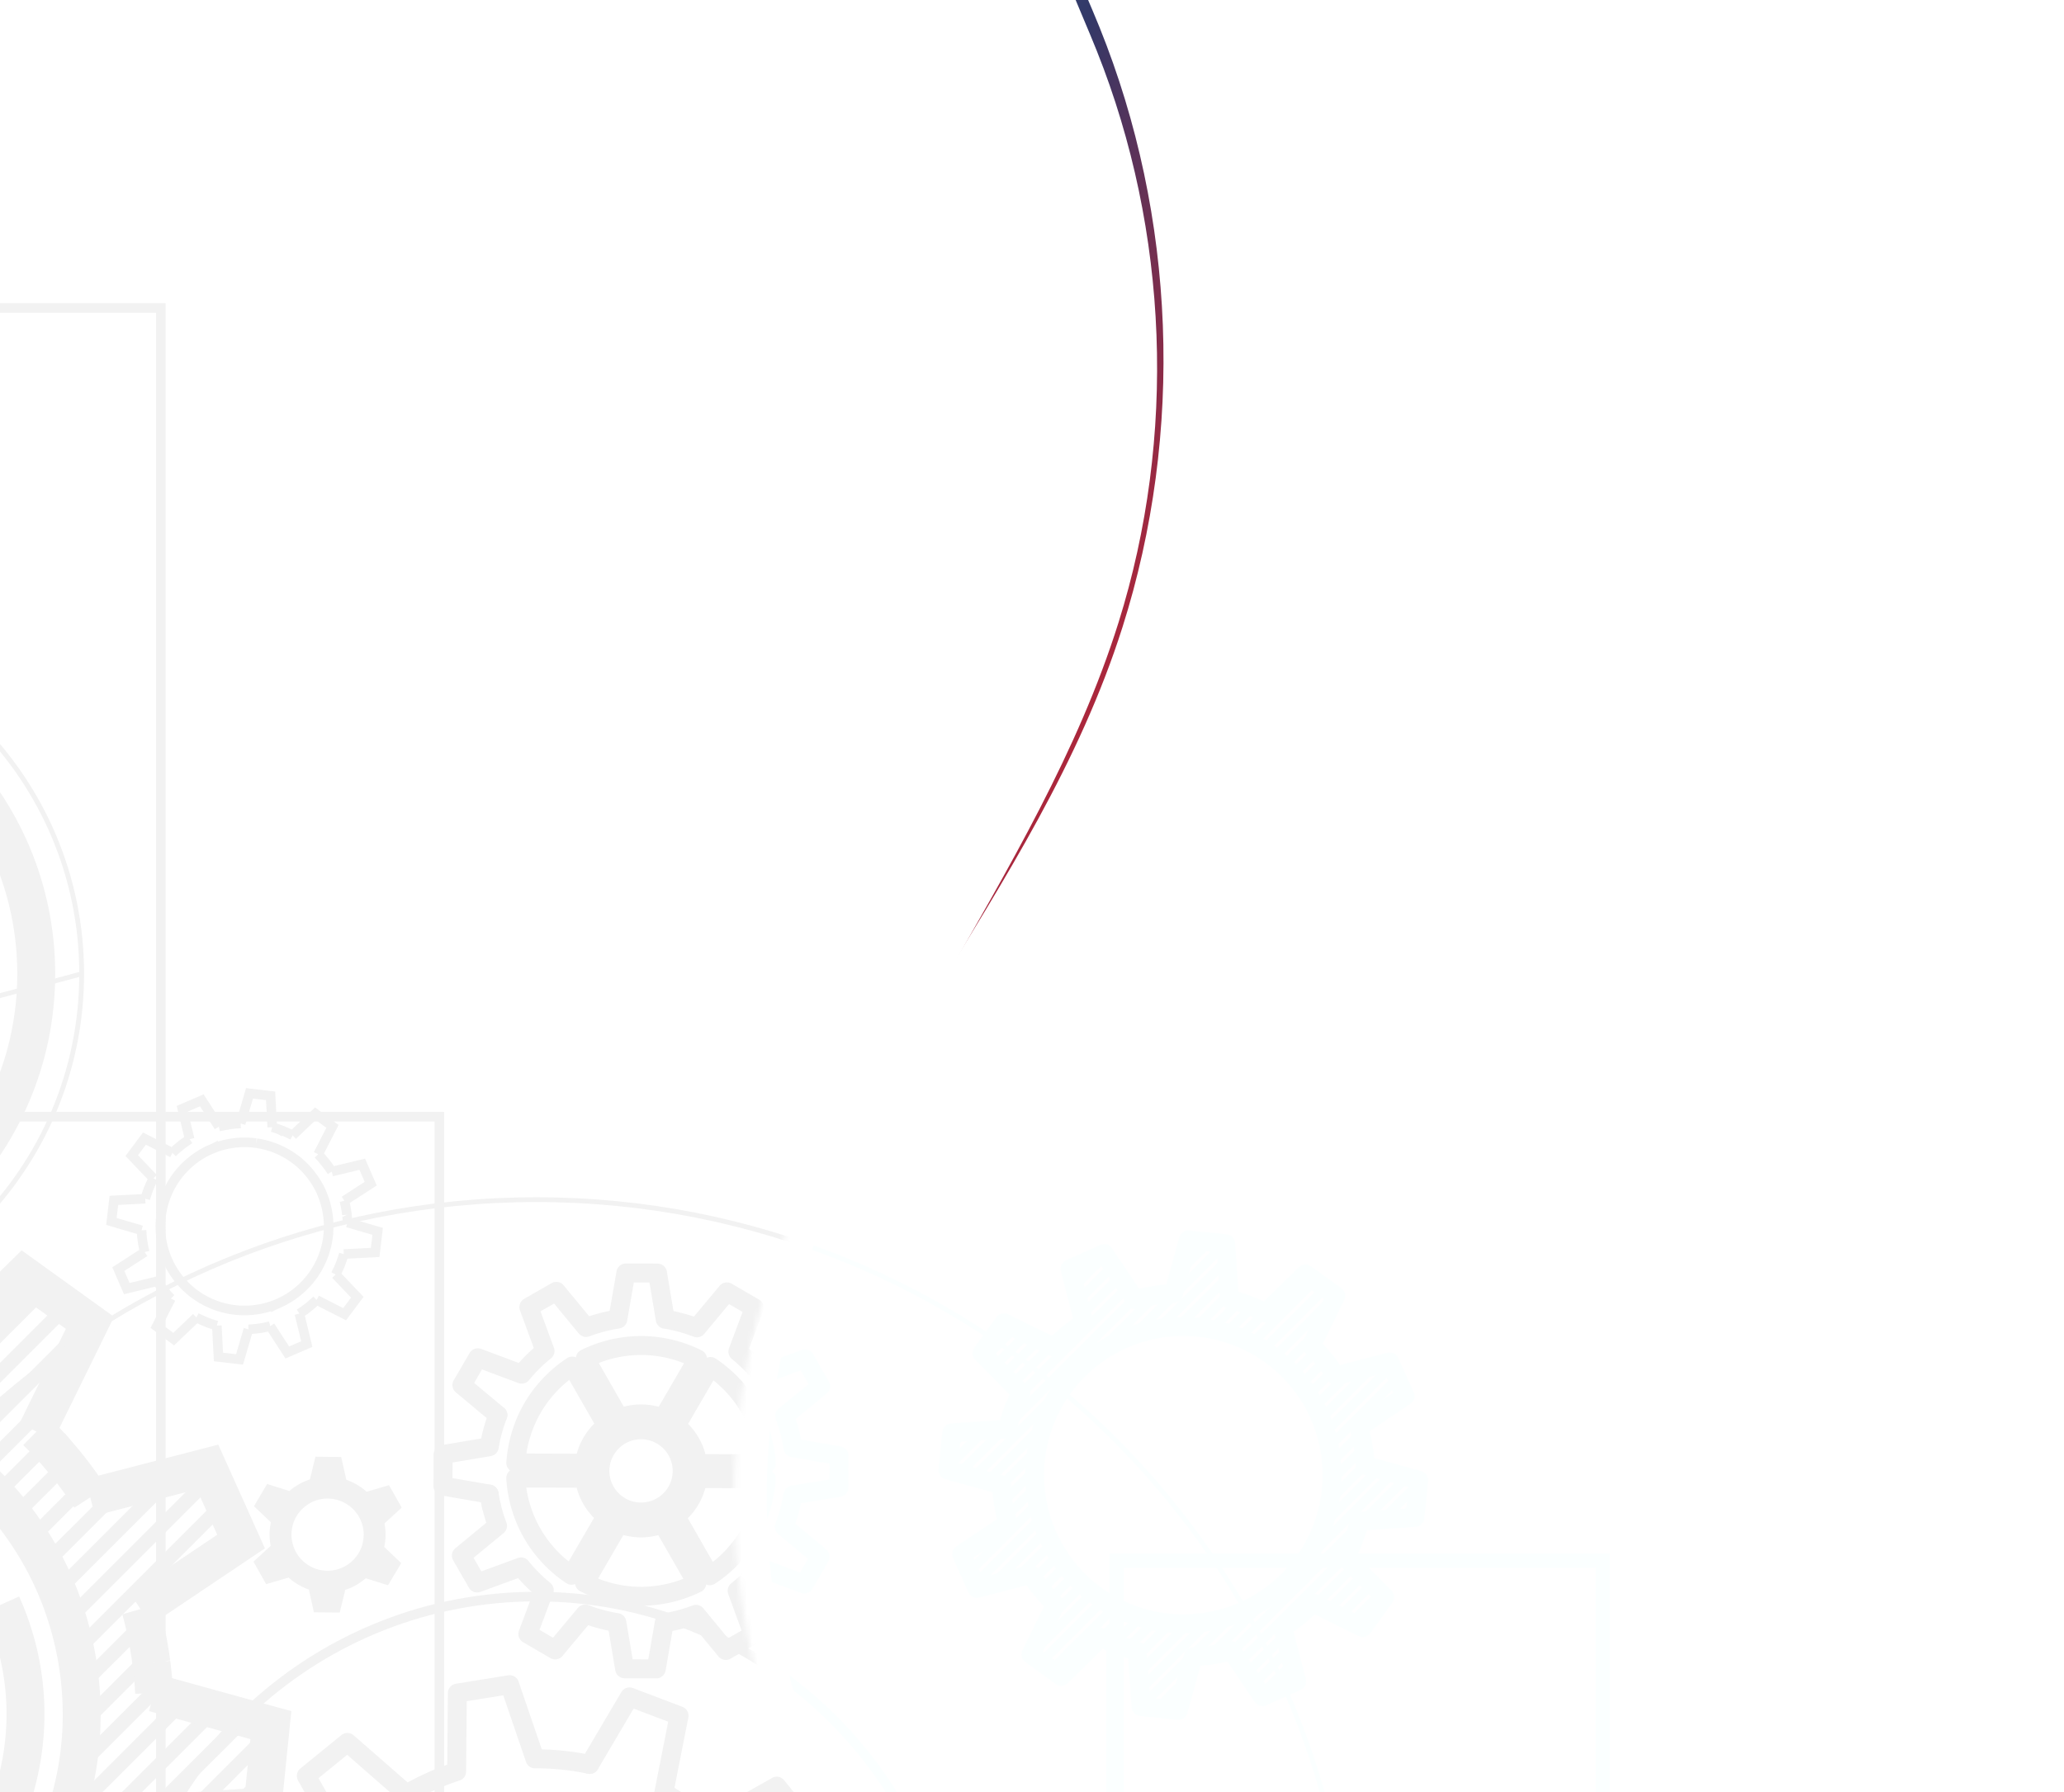 <svg width="380" height="330" fill="none" xmlns="http://www.w3.org/2000/svg"><g opacity=".4"><path d="M63.868 223.693c-.01-.12-.02-.25-.04-.37l-.03-.22-.03-.21c-.02-.13-.04-.25-.07-.37 0-.02 0-.05-.01-.07 0-.03-.01-.06-.01-.1-.06-.3-.13-.61-.2-.91-.02-.11-.05-.22-.08-.33m0 0l4.853-3.141-1.551-3.58-5.614 1.35m0 0c-.24-.38-.5-.76-.77-1.13a.176.176 0 01-.04-.05c-.08-.1-.15-.2-.23-.3-.04-.06-.09-.11-.13-.17-.05-.06-.09-.121-.14-.171-.08-.1-.16-.2-.24-.29-.01-.02-.02-.04-.04-.05-.29-.35-.601-.69-.921-1.02" stroke="#F6FFFF" stroke-width="1.765" stroke-miterlimit="10"/><path d="M58.575 212.561l2.632-5.141-3.132-2.34-4.193 3.991m0 0c-.4-.21-.81-.411-1.23-.601-.02 0-.04-.01-.06-.02-.12-.05-.231-.1-.351-.15-.06-.03-.13-.05-.2-.08s-.13-.05-.2-.08c-.12-.04-.24-.09-.35-.13a.145.145 0 00-.07-.02c-.43-.16-.861-.3-1.301-.42m0 0l-.3-5.771-3.883-.46-1.631 5.551m0 0c-.45.02-.91.05-1.361.1-.03 0-.05 0-.07.01l-.3.03c-.02.01-.05.01-.07.01l-.22.03c-.07.01-.14.02-.21.04-.13.02-.25.04-.37.06-.02 0-.04 0-.05.01h-.02c-.451.08-.892.18-1.342.29m0 0l-3.142-4.85-3.582 1.55 1.351 5.611m0 0c-.09.06-.19.12-.28.19-.26.16-.52.34-.77.52-.02.02-.05.04-.08.06 0 .01-.01.01-.01.01-.01.01-.03.02-.04.03-.101.08-.201.15-.301.23-.06.04-.11.09-.17.13-.06.05-.12.09-.17.14-.02.02-.04.03-.06.05-.08.06-.15.12-.23.19-.02.01-.04.03-.05.04-.35.3-.691.6-1.011.92m0 0l-5.153-2.62-2.342 3.13 3.993 4.181m0 0c-.21.4-.41.81-.6 1.23 0 .02-.01.04-.02.07-.05.11-.1.22-.15.34-.03.07-.05.13-.08.2s-.05.14-.08.2c-.04.12-.09.24-.13.36-.01.02-.02.04-.02.06-.161.431-.301.861-.421 1.301m0 0l-5.774.3-.46 3.881 5.553 1.63m0 0c.02.45.05.91.1 1.37 0 .02 0 .04.01.06.01.12.03.25.04.37l.03.22c.01.07.02.14.04.22l.06.36c0 .02.01.05.01.07.08.45.18.9.29 1.34m.001 0l-4.854 3.141 1.552 3.591 5.613-1.361m0 0c.25.38.5.76.771 1.131.02.02.03.04.04.05.08.1.15.2.23.3.04.06.09.12.13.17.05.06.09.12.14.18.08.09.16.19.24.28.01.02.03.04.04.05.3.35.6.69.921 1.02m0 0l-2.622 5.141 3.132 2.34 4.183-3.99" stroke="#F6FFFF" stroke-width="1.765" stroke-miterlimit="10"/><path d="M36.16 242.607c.4.21.811.41 1.231.6.02.01.04.01.06.02.12.05.23.1.35.15.07.03.13.05.2.08s.14.05.21.08c.111.05.231.09.341.13.03.01.05.02.07.02.43.16.86.3 1.301.42" stroke="#F6FFFF" stroke-width="1.765" stroke-miterlimit="10"/><path d="M39.923 244.107l.3 5.771 3.883.46 1.63-5.551m.001 0c.45-.01.91-.05 1.37-.1.02 0 .04 0 .06-.01l.3-.03c.02 0 .05-.01.071-.01l.22-.03.22-.03c.12-.02.24-.04.36-.07.02 0 .04 0 .06-.01h.01c.45-.08.901-.18 1.341-.29m0 0l3.142 4.851 3.592-1.551-1.36-5.611m0 0c.38-.24.76-.5 1.13-.77 0-.01.01-.01.01-.01.01-.01.03-.02.04-.03.1-.07.2-.15.301-.23.06-.04.11-.09.17-.13.06-.05.12-.09.18-.14.01-.01.03-.03.05-.04.08-.07.16-.13.23-.19.02-.02.04-.03.05-.05.35-.3.69-.6 1.021-.92m0 0l5.143 2.62 2.341-3.12-3.992-4.191m0 0c.21-.4.41-.81.6-1.23.01-.02.01-.04.02-.06.05-.12.1-.23.15-.35 0 0 .01-.01.01-.02 0 0 0-.01.01-.02.02-.05.04-.11.06-.16.03-.07.06-.14.08-.2.05-.12.09-.24.13-.35.01-.02.02-.04.02-.07.16-.43.3-.86.42-1.3m.001 0l5.773-.301.46-3.88-5.553-1.63m0-.001c-.01-.45-.05-.91-.1-1.36 0-.03 0-.05-.01-.07M51.43 239.936c-.1.04-.2.09-.3.13l-.27.12c-.02 0-.05.01-.07.02a15.654 15.654 0 01-7.195 1.05c-.02 0-.05 0-.07-.01l-.33-.03c-.1-.02-.19-.03-.29-.04-.03 0-.05-.01-.08-.01a15.503 15.503 0 01-6.744-2.69c-.03-.01-.05-.03-.07-.04-.09-.06-.17-.13-.26-.19l-.24-.18c-.02-.02-.04-.03-.06-.05a15.668 15.668 0 01-4.504-5.701c-.01-.02-.02-.05-.03-.07-.04-.1-.09-.2-.13-.3a3.06 3.06 0 01-.11-.27c-.01-.02-.02-.05-.03-.07a15.635 15.635 0 01-1.05-7.192c0-.02.01-.05.01-.07.01-.11.02-.22.04-.33l.03-.29c0-.03.01-.05.01-.07.35-2.43 1.28-4.751 2.691-6.761.01-.02.03-.04.04-.06l.18-.24c.06-.08.13-.17.2-.26.01-.02.03-.04.04-.06a15.749 15.749 0 015.704-4.501c.03-.01.05-.02.07-.03.09-.04.19-.08.28-.12.1-.04.2-.08.29-.12.03-.01.05-.02.07-.03a15.654 15.654 0 017.195-1.05c.03 0 .05.01.08.01l.3.03c.11.02.21.03.32.04.02 0 .04.01.07.01 2.432.35 4.744 1.28 6.755 2.69.02.01.04.03.06.04l.24.18c.09.07.17.13.26.19a15.752 15.752 0 014.563 5.751c.01.03.02.05.03.07l.12.27c.04.101.08.201.13.301.01.03.01.05.02.07a15.625 15.625 0 011.051 7.191c0 .03 0 .05-.01.08l-.03.29c-.01.11-.02.22-.04.32 0 .03-.01.06-.01.08a15.525 15.525 0 01-2.692 6.751c-.01.02-.03.04-.04.06-.06.09-.13.17-.2.26-.06.08-.11.16-.17.24-.02.02-.03.04-.05.06a15.656 15.656 0 01-5.704 4.501c-.02.01-.05.02-.07.03v0z" stroke="#F6FFFF" stroke-width="1.765" stroke-miterlimit="10"/><path d="M90.455 277.243c.04.18.09.36.13.54.03.1.06.21.09.32.02.1.05.21.08.31l.15.54.03.09c.02.05.03.1.04.14.19.61.4 1.21.62 1.79m.001 0l-6.654 5.481 2.902 5.051 8.095-2.96" stroke="#F6FFFF" stroke-width="3.49" stroke-miterlimit="10" stroke-linecap="round" stroke-linejoin="round"/><path d="M95.939 288.545c.42.53.87 1.04 1.33 1.55.02.02.05.04.07.07.13.13.25.27.38.4l.23.23.23.23c.141.14.271.26.411.39.02.02.04.05.07.07.49.47 1.01.91 1.541 1.34m.001 0l-3.022 8.072 5.033 2.93 5.523-6.611m0 0c.37.14.75.28 1.131.41.26.09.53.18.8.26l.1.03c.18.05.35.1.53.16.111.03.211.05.321.08l.31.09c.18.04.36.09.54.13.04.01.07.02.1.02.661.16 1.331.29 2.002.401m0 0l1.431 8.501 5.823.02 1.471-8.491m0-.001c.671-.11 1.341-.23 2.012-.39.03 0 .06-.01.09-.02.15-.03.3-.07.44-.1l.11-.03c.1-.03.21-.05.31-.08l.32-.09c.181-.05.361-.1.531-.15.03-.01.05-.02.08-.02.01 0 .01-.01.02-.01.65-.2 1.301-.42 1.931-.66m0 0l5.484 6.651 5.053-2.89-2.962-8.102m0 0c.53-.42 1.041-.86 1.541-1.33.01 0 .01-.01.02-.01l.06-.06c.13-.12.27-.25.4-.38l.23-.23c.08-.08.16-.15.23-.23.03-.03.06-.05.08-.08.111-.11.211-.21.311-.32.02-.03.04-.05.07-.07.47-.5.91-1.02 1.341-1.54m0 0l8.075 3.02 2.932-5.041-6.625-5.521m0 0c.251-.63.481-1.28.681-1.93l.03-.09.15-.54.09-.31c.02-.09.05-.17.07-.26 0-.01 0-.02.01-.03 0-.01 0-.02.01-.03.04-.18.09-.36.13-.54.01-.03.01-.06.02-.09.16-.67.29-1.341.4-2.011m.001 0l8.505-1.42.01-5.821-8.495-1.48m0 0c-.1-.67-.23-1.34-.381-2.011 0-.03-.01-.06-.02-.09-.04-.18-.08-.36-.13-.54-.03-.11-.06-.22-.08-.32l-.09-.32-.15-.53-.03-.09c-.2-.66-.42-1.3-.66-1.94m-.001 0l6.654-5.481-2.901-5.051-8.096 2.97m0 0c-.42-.53-.87-1.05-1.331-1.55-.02-.02-.04-.05-.07-.07-.12-.14-.25-.27-.38-.41-.08-.07-.15-.15-.23-.23-.08-.07-.15-.15-.23-.23-.13-.13-.27-.26-.4-.38-.03-.03-.05-.05-.081-.07-.49-.47-1.01-.92-1.53-1.35m0 0l3.012-8.072-5.033-2.93-5.524 6.621m0 0c-.63-.25-1.281-.47-1.931-.68-.03 0-.06-.01-.09-.02-.18-.06-.36-.11-.54-.16-.1-.03-.21-.06-.311-.09-.11-.03-.21-.05-.32-.08-.18-.05-.36-.09-.54-.14-.03 0-.06-.01-.1-.02-.661-.16-1.331-.29-2.001-.39m0 0l-1.421-8.502-5.824-.02-1.481 8.492m0 0c-.67.1-1.341.23-2.011.38-.03.01-.06.02-.09.02-.15.04-.291.07-.441.11-.03 0-.07.01-.1.02-.11.03-.22.06-.32.09-.11.02-.21.05-.32.08-.18.05-.35.1-.53.16-.03 0-.05.01-.081.02h-.02c-.65.2-1.3.42-1.931.66m0 0l-5.483-6.651-5.053 2.9 2.972 8.091m0 .001c-.53.42-1.051.87-1.551 1.33l-.02.02-.05.05c-.14.13-.27.25-.41.39-.08.07-.15.15-.23.22-.08.08-.151.16-.231.24-.03.02-.05.05-.08.07-.1.11-.2.22-.31.32a.5.5 0 01-.07.08c-.46.5-.91 1.01-1.341 1.54m-.001 0l-8.075-3.02-2.931 5.031 6.624 5.521m0 0c-.25.64-.47 1.28-.68 1.93-.01.03-.01.06-.02.1-.06.17-.11.35-.16.53l-.09.32c-.03.1-.06.21-.08.31-.05.18-.09.36-.14.54 0 .03-.01.07-.02.1-.01.05-.02.1-.04.15-.14.61-.261 1.231-.351 1.851m0 0l-8.505 1.43-.02 5.821 8.495 1.47m0 0c.1.67.23 1.341.38 2.011.01.03.01.06.02.1m28.068 16.703c-.03 0-.07.01-.11.01h-.45c-.161 0-.321 0-.481-.01h-.11a23.44 23.44 0 01-9.746-2.461m0 0l6.364-10.932m0 0c1.231.52 2.581.8 4.002.81 1.421 0 2.772-.28 4.003-.78m0 0l6.294 10.962m0 0a23.326 23.326 0 01-9.766 2.401m-.48-30.656c4.182.02 7.564 3.421 7.554 7.601-.01 4.171-3.422 7.552-7.594 7.542-4.183-.01-7.565-3.421-7.555-7.592.02-4.17 3.422-7.561 7.595-7.551v0zm5.183 16.693c.01-.01.03-.02.04-.03-.01.01-.03.02-.04.03zm15.05 1.99c-.02.03-.03.06-.05.1-.07.12-.15.251-.22.381-.091.14-.171.28-.251.42l-.06.09a23.134 23.134 0 01-7.004 7.201m-.001 0l-6.284-10.962m0 0a10.536 10.536 0 004.023-6.921m0 0l12.648.04m0 0a23.186 23.186 0 01-2.802 9.651m-9.775-10.331v-.08.08zm2.311-20.004a23.264 23.264 0 016.964 7.241c.02.041.04.071.06.101l.24.42c.07.13.15.26.22.39.02.03.03.06.05.1a23.197 23.197 0 012.742 9.661m0 0l-12.648-.04m.001 0a10.5 10.5 0 00-3.983-6.941m0 0l6.354-10.932m-2.301 18.594c-.01-.03-.01-.06-.01-.081 0 .021 0 .051.01.081zm-5.224-8.452a.076.076 0 000 0zm-15.52-11.602a23.244 23.244 0 019.756-2.401h1.151c3.382.1 6.714.951 9.746 2.471m0 0l-6.364 10.922m0 0c-1.23-.51-2.581-.8-4.002-.8-1.411-.01-2.772.27-4.003.78m0 0l-6.284-10.972m5.053 11.572a.076.076 0 000 0zm-15.049-1.99c.02-.03.04-.07.05-.1.08-.14.17-.28.25-.43.07-.12.14-.251.22-.371.02-.03.04-.07.06-.1a23.373 23.373 0 017.005-7.201m0 0l6.294 10.972m0 0a10.463 10.463 0 00-4.033 6.911m0 0l-12.648-.04m0 0a23.32 23.32 0 012.802-9.641m14.998 20.192c-.019-.01-.029-.019-.048-.029.019.01.029.019.048.029zm-5.222-9.79c0-.031 0-.051.01-.081-.01.03-.01.05-.01.081zm-9.796 11.782c-.02-.04-.03-.071-.05-.101a23.24 23.24 0 01-2.742-9.661m0 0l12.648.04m0 0v-.01a10.522 10.522 0 003.983 6.951m-.001 0l-6.354 10.922m0 0a23.138 23.138 0 01-6.964-7.241c-.02-.03-.04-.07-.06-.1-.07-.12-.14-.25-.22-.38l-.24-.421m9.796-10.441v0zm32.12 75.853l9.506-10.872-6.164-7.561-12.568 7.111m0 0c-.85-.76-1.731-1.5-2.631-2.2-.04-.03-.08-.06-.13-.09-.241-.19-.491-.38-.751-.57-.14-.11-.29-.211-.43-.321-.15-.11-.3-.22-.45-.32-.261-.18-.511-.36-.771-.53-.04-.03-.09-.06-.14-.09a48.653 48.653 0 00-2.912-1.81m0 0l2.792-14.163-9.116-3.46-7.335 12.432" stroke="#F6FFFF" stroke-width="3.49" stroke-miterlimit="10" stroke-linecap="round" stroke-linejoin="round"/><path d="M108.567 324.911a54.095 54.095 0 00-3.372-.59c-.05 0-.11-.01-.16-.02-.311-.04-.621-.08-.931-.11l-.54-.06c-.18-.02-.371-.04-.551-.05-.31-.03-.62-.05-.92-.08-.06 0-.12-.01-.17-.01a43.743 43.743 0 00-3.422-.1m-.001 0l-4.672-13.662-9.627 1.55-.13 14.432m0 0c-1.08.36-2.151.75-3.222 1.181l-.15.06c-.23.1-.46.19-.69.29-.05.03-.11.05-.16.08-.17.07-.34.15-.51.22-.16.08-.33.15-.501.23-.28.13-.56.26-.84.4-.04.02-.08.03-.12.05-.01.01-.02.01-.03.02-1.021.5-2.032 1.04-3.013 1.62m0 0l-10.877-9.502-7.564 6.161 7.114 12.563" stroke="#F6FFFF" stroke-width="3.49" stroke-miterlimit="10" stroke-linecap="round" stroke-linejoin="round"/><path d="M-17.133 262.68l25.196-25.194m-114.743 114.7l8.966-8.962-8.966 8.962zm98.413-83.865l24.765-24.764m-118.134 118.081l9.576-9.572-9.576 9.572zM-.712 275.262l9.516-9.511m-97.472 97.417l3.542-3.531-3.542 3.531zm94.269-79.724l9.686-9.682m-4.712 19.213l21.173-21.163m-17.832 32.325l27.308-27.304M15.017 317.54l12.668-12.662m-16 30.485l22.134-22.124m-6.344 20.834l17.711-17.693m-46.82 46.788l27.248-27.225-27.247 27.225zm-2.701-91.536l14.01-14.003M-95.914 363.168l7.165-7.162-7.165 7.162zM8.273 288.035l13.689-13.683m13.448 15.543l8.066-8.061m-28.668 28.655l11.707-11.692-11.707 11.692zm-27.338-45.158l24.816-24.805m-117.034 116.971l9.696-9.692-9.696 9.692zM2.6 279.193l9.576-9.562m-93.59 93.537l.22-.21-.22.21zm93.88-64.832l26.507-26.504m-24.766 53.759l14.15-14.142M3.87 350.426l35.633-35.617m-4.243 18.744l14.47-14.473M5.622 363.168l15.45-15.443-15.45 15.443zm37.423-30.145l5.864-5.871m-36.033 36.016l11.007-11.002-11.007 11.002z" stroke="#F6FFFF" stroke-width="2.607" stroke-miterlimit="10"/><path d="M27.865 306.208c-.06-.47-.12-.95-.2-1.42-.04-.28-.08-.56-.13-.84-.05-.281-.09-.561-.14-.831-.08-.48-.17-.95-.26-1.42-.02-.08-.03-.16-.05-.25-.02-.12-.04-.25-.07-.38a81.16 81.16 0 00-.8-3.501c-.11-.42-.22-.84-.341-1.26m.001 0l18.511-12.432-6.174-13.733-21.593 5.591m-.001 0a71.425 71.425 0 00-3.041-4.32c-.05-.07-.1-.14-.16-.21-.29-.38-.581-.76-.881-1.131-.18-.22-.35-.44-.53-.66-.18-.22-.36-.44-.54-.65-.311-.37-.621-.74-.941-1.1l-.16-.19a74.078 74.078 0 00-3.633-3.851m0 0l9.826-20.023-12.227-8.802-15.9 15.633m37.664 83.745l22.254-1.511 1.52-14.982-21.493-5.951m0 0a71.687 71.687 0 00-.47-5.261c-.01-.09-.03-.17-.04-.26m-108.779 56.96a60.2 60.2 0 01-17.672-21.664c-.04-.09-.08-.17-.12-.26-.18-.39-.35-.77-.52-1.16-.16-.34-.32-.69-.47-1.03-.03-.09-.07-.18-.11-.27a60.093 60.093 0 01-4.483-27.675c0-.09.01-.18.02-.27.03-.42.08-.85.12-1.271l.12-1.14c.01-.09.02-.18.04-.27a60.206 60.206 0 019.956-26.224c.05-.07.1-.15.16-.23.22-.31.44-.621.67-.931.241-.34.481-.68.741-1.02.05-.08.11-.15.17-.23a60.098 60.098 0 0121.734-17.713c.08-.05.17-.09.25-.13.36-.16.72-.32 1.071-.48.38-.17.75-.34 1.13-.5.09-.04.17-.08.261-.11a60.314 60.314 0 0127.688-4.491c.09.01.19.02.28.02l1.18.12c.41.04.811.08 1.211.13l.29.03a60.307 60.307 0 0126.217 9.952c.08.06.16.11.24.16.32.23.63.46.95.69.331.24.671.47 1.001.72.07.06.15.12.23.17a60.24 60.24 0 0117.722 21.724c.04.09.09.17.13.26.16.34.31.69.47 1.04.17.38.35.77.51 1.15.04.09.08.18.11.27a60.16 60.16 0 014.493 27.655l-.03.31c-.03.38-.07.761-.11 1.141-.04.41-.08.82-.13 1.23l-.03.3a60.338 60.338 0 01-9.956 26.195c-.05.08-.11.16-.16.24-.24.35-.5.69-.74 1.03-.22.31-.44.61-.671.92-.06.07-.11.15-.17.23a59.965 59.965 0 01-11.407 11.382" stroke="#F6FFFF" stroke-width="6.98" stroke-miterlimit="10"/><path d="M-31.282 363.168a49.04 49.04 0 006.825-2.48C.428 349.506 11.524 320.28.338 295.416c-11.187-24.874-40.415-35.966-65.301-24.784m0 0c-24.876 11.172-35.983 40.397-24.796 65.271 6.234 13.853 18.082 23.434 31.65 27.265l-6.854-92.536z" stroke="#F6FFFF" stroke-width="6.98" stroke-miterlimit="10"/><path d="M-13.11 315.61c-6.504 2.92-14.14.02-17.071-6.482-2.922-6.501-.02-14.142 6.484-17.063 6.504-2.93 14.149-.03 17.07 6.472 2.933 6.511.03 14.142-6.483 17.073z" stroke="#F6FFFF" stroke-width="6.98" stroke-miterlimit="10"/><path d="M197.132 234.205l1.101-1.1m-16.761 16.763l5.324-5.321-5.324 5.321zm6.284 7.001l19.763-19.744m-32.921 32.906l6.574-6.581-6.574 6.581zm38.655-25.354l12.608-12.612m-41.486 41.467l6.494-6.491-6.494 6.491zm41.396-28.085l4.823-4.821m-51.093 51.069l12.148-12.142-12.148 12.142zm19.002-52.209l6.344-6.341m-20.082 20.073l6.484-6.491-6.484 6.491zm32.43-19.123l5.383-5.391m-43.337 43.318l16.47-16.463-16.47 16.463zm22.524-22.504l11.007-11.002-11.007 11.002zm18.432-5.141l6.094-6.091m-48.851 48.828l3.582-3.58-3.582 3.58zm7.785-7.781l5.363-5.361-5.363 5.361zm45.268-31.966l11.548-11.542m-54.785 54.76l6.314-6.311-6.314 6.311zm47.3-40.637l11.347-11.342m-54.124 54.109l4.383-4.39-4.383 4.39zm46.24-39.587l4.362-4.35m-49.401 49.378l6.364-6.361-6.364 6.361zm47.94-41.267l4.433-4.441m-53.624 53.61l11.367-11.372-11.367 11.372zm51.463-44.808l9.706-9.692m-50.072 50.049l4.643-4.651-4.643 4.651zm41.897-35.236l12.518-12.512m-49.702 49.678l5.043-5.041-5.043 5.041zm37.684-31.035l5.814-5.801m-41.387 41.367l9.076-9.072-9.076 9.072zm34.052-27.395l10.146-10.142m-43.758 43.738l16.801-16.793-16.801 16.793zm40.847-34.186l8.115-8.111m-42.927 42.907l1.15-1.15-1.15 1.15zm10.736-10.722l23.225-23.214-23.225 23.214zm-29.038-67.311l5.683-5.691m-20.393 20.383l5.914-5.901-5.914 5.901zm35.353-22.044l1.09-1.09m-42.917 42.897l8.105-8.091-8.105 8.091zm9.016-9.011l23.195-23.184-23.195 23.184zm31.3-17.993l9.116-9.122m-41.386 41.378l5.813-5.812-5.813 5.812zm43.537-30.236l4.653-4.651m-50.102 50.079l9.746-9.742-9.746 9.742zm53.584-40.277l6.424-6.411m-49.461 49.439l4.363-4.361-4.363 4.361zm48.821-35.507l6.264-6.271m-54.745 54.73l11.537-11.542-11.537 11.542zm60.909-47.608l3.702-3.691m-48.831 48.808l6.054-6.051-6.054 6.051zm35.693-35.676l5.363-5.361-5.363 5.361zm-45.95-27.165l6.995-6.981m-31.21 31.196l2.641-2.641-2.641 2.641zm11.447-11.442l7.065-7.062-7.065 7.062zm22.355-9.062l16.82-16.813m-43.747 43.728l10.196-10.192-10.196 10.192zm41.265-27.955l5.054-5.051m-49.692 49.669l12.528-12.522-12.528 12.522zm54.134-40.828l11.368-11.362m-53.624 53.6l4.442-4.441-4.442 4.441zm49.191-35.876l4.393-4.391m-54.134 54.109l11.347-11.342-11.347 11.342zm54.264-40.957l12.148-12.132m-51.103 51.079l4.813-4.821-4.813 4.821zm39.756-26.455l6.484-6.481m-41.487 41.468l12.558-12.553-12.558 12.553zm30.26-23.604l16.33-16.323m-43.337 43.327l5.433-5.441-5.433 5.441zm9.796-9.791l10.897-10.902-10.897 10.902zm31.6-24.945l6.624-6.631m-32.941 32.926l19.812-19.794-19.812 19.794zm29.879-26.535l2.692-2.691m-31.23 31.216l6.995-6.991-6.995 6.991zm12.678-12.682l7.085-7.071-7.085 7.071zm2.231 1.1l6.494-6.501m-20.072 20.073l6.344-6.351-6.344 6.351zm15.81-12.482l5.913-5.911m-20.393 20.374l5.704-5.691-5.704 5.691zm16.711-13.373l5.334-5.331m-16.821 16.823l1.161-1.17-1.161 1.17z" stroke="#F6FFFF" stroke-width="1.765" stroke-miterlimit="10"/><path d="M251.117 267.321l-.09-.66-.06-.38c-.02-.13-.04-.26-.06-.38-.04-.22-.08-.44-.12-.65l-.03-.12c-.01-.05-.02-.11-.03-.17-.11-.541-.23-1.071-.37-1.601-.05-.2-.1-.39-.15-.58m0 0l8.485-5.701-2.832-6.291-9.896 2.561m0 0a36.869 36.869 0 00-1.391-1.981.55.55 0 01-.07-.09c-.14-.18-.27-.35-.41-.52l-.24-.3c-.09-.1-.17-.2-.25-.3-.141-.17-.291-.34-.431-.51a.572.572 0 01-.07-.08c-.54-.61-1.09-1.2-1.671-1.77m0 0l4.503-9.172-5.603-4.031-7.285 7.162m0-.001a31.58 31.58 0 00-2.202-1.02c-.03-.01-.07-.03-.1-.04-.21-.09-.41-.17-.61-.25-.12-.05-.25-.09-.37-.14-.12-.05-.24-.09-.361-.14-.21-.07-.41-.15-.62-.22l-.11-.03c-.77-.27-1.541-.5-2.321-.7m-.001 0l-.69-10.192-6.874-.7-2.722 9.842m0 0c-.811.05-1.611.12-2.412.22-.04.01-.08.01-.12.02-.17.02-.35.04-.53.07-.04 0-.08.01-.12.02l-.391.06c-.12.02-.25.04-.38.06l-.65.12c-.03.01-.06.01-.09.02h-.02c-.801.16-1.581.35-2.362.56" stroke="#F6FFFF" stroke-width="3.49" stroke-miterlimit="10" stroke-linecap="round" stroke-linejoin="round"/><path d="M208.991 239.316l-5.694-8.481-6.304 2.83 2.572 9.892m0 0l-.511.33a40.32 40.32 0 00-1.48 1.06c0 .01-.01.01-.01.02-.03.01-.051.03-.081.05-.17.14-.35.27-.52.41l-.3.24c-.1.08-.2.17-.3.25-.03.03-.07.05-.1.08-.13.12-.27.23-.401.35-.03.02-.06.05-.09.07-.61.54-1.2 1.09-1.761 1.66m0 .001l-9.175-4.491-4.043 5.591 7.164 7.291m0 0c-.36.71-.7 1.45-1.011 2.191-.02.04-.03.08-.05.11-.08.21-.17.41-.25.61-.04.12-.09.25-.14.37-.04.12-.09.24-.13.36-.08.21-.15.41-.22.62-.02.04-.03.07-.04.11-.26.77-.49 1.54-.7 2.32m0 0l-10.197.69-.69 6.872 9.846 2.72" stroke="#F6FFFF" stroke-width="3.49" stroke-miterlimit="10" stroke-linecap="round" stroke-linejoin="round"/><path d="M184.375 273.442c.04.8.11 1.61.22 2.41 0 .04.01.08.01.12l.09.651.06.39c.03.12.05.25.07.38.04.21.08.43.12.65.01.03.01.07.02.11.16.8.341 1.58.561 2.36m-.001 0l-8.485 5.691 2.832 6.301 9.886-2.57m0 0c.441.68.911 1.34 1.401 1.98.02.04.04.07.07.1.13.17.27.34.4.52.081.1.171.2.251.3l.24.3c.15.17.29.331.43.501.03.03.05.06.08.09.53.61 1.091 1.2 1.661 1.76m0 0l-4.502 9.172 5.603 4.04 7.285-7.171m0 0c.721.37 1.451.71 2.202 1.02.03.02.07.03.1.05.21.08.41.16.62.25.12.04.24.09.36.13.12.05.241.1.361.14.21.08.42.15.62.22.04.01.08.03.12.04.761.26 1.541.49 2.312.7m-.001 0l.7 10.192 6.864.69 2.732-9.841m0 0a33.19 33.19 0 002.412-.22c.04 0 .07-.01.11-.01.18-.03.35-.05.53-.07.04-.01.08-.02.131-.02.13-.02.25-.05.38-.07.13-.02.26-.04.38-.06.22-.04.44-.08.65-.12.03 0 .06-.01.09-.02h.03c.791-.16 1.582-.34 2.352-.561" stroke="#F6FFFF" stroke-width="3.49" stroke-miterlimit="10" stroke-linecap="round" stroke-linejoin="round"/><path d="M226.731 303.967l5.704 8.482 6.294-2.831-2.562-9.881" stroke="#F6FFFF" stroke-width="3.49" stroke-miterlimit="10" stroke-linecap="round" stroke-linejoin="round"/><path d="M236.167 299.737a38.097 38.097 0 001.982-1.401c.01 0 .01-.01.02-.01.02-.02.04-.04.07-.06.17-.13.35-.27.52-.41.1-.07.2-.16.3-.24.1-.08.2-.16.301-.25.04-.02.07-.05.1-.08.14-.11.27-.23.4-.34.03-.03.06-.05.09-.08.61-.53 1.201-1.09 1.771-1.66m0 0l9.176 4.501 4.033-5.601-7.165-7.282m0 0c.36-.72.701-1.45 1.021-2.2.01-.04.03-.07.04-.11.09-.2.17-.4.25-.61.01-.01.01-.02.02-.04 0-.01 0-.02.01-.03.04-.1.07-.19.11-.29.04-.12.09-.24.14-.36.07-.21.14-.42.22-.63.01-.03.02-.07.03-.11.27-.761.501-1.541.701-2.321m0 0l10.196-.69.701-6.861-9.857-2.731m0 0c-.04-.8-.11-1.6-.21-2.41-.01-.04-.01-.08-.02-.11m-21.523 29.055c-.18.08-.35.16-.52.23-.16.08-.321.15-.481.22-.05.02-.09.03-.13.05a27.66 27.66 0 01-12.678 2.061c-.05-.01-.09-.01-.14-.01l-.57-.061c-.17-.02-.35-.03-.521-.05a.583.583 0 00-.13-.019 27.668 27.668 0 01-12.017-4.561c-.03-.02-.07-.05-.11-.07l-.461-.34c-.14-.1-.29-.2-.43-.31a2.78 2.78 0 01-.11-.08 27.615 27.615 0 01-8.175-10.072c-.08-.17-.16-.35-.24-.53-.07-.15-.14-.31-.21-.47-.02-.04-.03-.08-.05-.12a27.657 27.657 0 01-2.062-12.683c.01-.04.01-.08.01-.13l.06-.57c.02-.18.03-.35.05-.53.01-.04.01-.08.02-.12a27.678 27.678 0 014.563-12.022l.07-.1c.1-.15.21-.29.31-.43.111-.16.221-.31.341-.47a.7.7 0 01.08-.1 27.538 27.538 0 019.956-8.122c.04-.02.08-.04.12-.05.16-.08.32-.15.49-.23.171-.07.341-.15.511-.23.04-.01.08-.03.12-.05a27.695 27.695 0 0112.688-2.05c.04 0 .09 0 .13.01.18.01.36.03.54.05l.561.06c.04 0 .08.01.13.02 4.302.55 8.425 2.11 12.007 4.551.04.03.08.05.11.08.151.1.291.21.441.31l.45.33c.04.03.07.06.11.08a27.606 27.606 0 018.125 9.952c.02.04.04.08.05.12.08.16.15.32.22.48.08.17.161.35.241.53.01.04.03.08.05.12a27.617 27.617 0 012.051 12.672c0 .05-.01.09-.01.14-.01.18-.03.35-.05.52l-.06.57c-.01.04-.01.09-.02.14a27.54 27.54 0 01-4.553 11.992c-.03.04-.05.08-.08.12-.11.15-.22.311-.34.471l-.301.42a.7.7 0 00-.08.1 27.61 27.61 0 01-9.956 8.121l-.12.06v0z" stroke="#F6FFFF" stroke-width="3.49" stroke-miterlimit="10" stroke-linecap="round" stroke-linejoin="round"/><path d="M70.853 284.284c.03-.18.05-.35.07-.52l.03-.26.03-.51v-.52c0-.651-.07-1.291-.2-1.931l3.172-2.92-2.332-4.131-4.132 1.21-.45-.39c-.14-.11-.28-.21-.41-.32-.07-.05-.14-.1-.221-.15-.14-.1-.28-.19-.43-.28-.01-.01-.03-.02-.04-.03-.01-.01-.02-.01-.03-.02-.06-.03-.12-.07-.17-.1-.06-.03-.11-.07-.17-.1-.01 0-.02-.01-.04-.02-.01-.01-.03-.01-.04-.02-.23-.13-.46-.25-.691-.35-.34-.16-.68-.3-1.04-.42l-.941-4.201-4.743-.05-1.02 4.191a10.05 10.05 0 00-1.742.73c-.02.01-.03.02-.05.02-.01.01-.02.02-.03.02-.06.03-.11.06-.17.1-.01 0-.02.01-.03.01-.05.03-.09.06-.14.09-.01 0-.02.01-.03.01-.09.06-.18.11-.27.17-.07.04-.14.09-.22.14-.37.25-.741.53-1.091.83l-4.103-1.29-2.422 4.091 3.123 2.97c-.06.27-.11.55-.15.82l-.03.29c-.02.16-.04.33-.05.5v.02c0 .1-.01.201-.01.301v.24c-.01.06-.01.13 0 .19v.04c0 .64.07 1.29.2 1.93l-3.173 2.91L49 291.715l4.133-1.21c.34.31.7.59 1.07.85.15.1.29.2.44.29.01.01.03.02.04.03.01 0 .02.01.03.02.06.03.12.06.17.1.06.03.11.06.17.1.01 0 .02.01.03.01.02.01.03.02.05.03.221.12.461.24.691.35.34.16.68.3 1.04.42l.931 4.201 4.754.04 1.02-4.181a10.058 10.058 0 001.741-.73c.01-.01.03-.02.05-.03.01 0 .02-.01.03-.01a.95.95 0 01.17-.1c.01-.01.02-.01.03-.01.04-.03.09-.06.14-.09.01 0 .02-.01.03-.02.56-.33 1.081-.71 1.582-1.14l4.102 1.29 2.422-4.08-3.122-2.981c.04-.19.08-.39.11-.58zm-7.395 4.171c-.01 0-.01.01-.02.01-.93.5-1.971.76-3.022.78h-.33a6.738 6.738 0 01-3.012-.84c-.01 0-.02-.01-.03-.01-.04-.03-.08-.05-.12-.07-.03-.03-.07-.05-.11-.07l-.02-.02a6.655 6.655 0 01-2.191-2.221c0-.01-.01-.02-.01-.03a.746.746 0 01-.07-.12 1.09 1.09 0 00-.06-.11c-.01-.01-.02-.02-.02-.03a6.777 6.777 0 01-.781-3.02v-.3c0-.01 0-.02.01-.03.03-1.051.32-2.091.83-3.011.01 0 .01-.01.02-.02.02-.04.04-.08.07-.12.02-.04.04-.08.06-.11.01-.01.01-.02.02-.03a6.64 6.64 0 012.232-2.18l.02-.02c.04-.02.08-.04.11-.06.04-.03.08-.05.13-.07l.02-.02a6.632 6.632 0 013.022-.771h.33c1.06.04 2.092.32 3.012.841.01 0 .02.01.03.01.03.02.07.05.11.07.04.02.08.04.12.07.01 0 .01.01.02.01.89.56 1.641 1.33 2.192 2.23 0 .01.01.02.01.03.02.03.05.07.07.11l.06.12c.01.01.01.02.02.03.49.93.76 1.96.78 3.021v.16c0 .04 0 .09-.01.14v.03a6.585 6.585 0 01-.83 3c-.01.01-.01.02-.02.03-.02.04-.04.07-.06.11a.74.74 0 00-.07.12c-.01.01-.02.02-.02.03a6.652 6.652 0 01-2.232 2.181c0 .01-.01.01-.02.02-.04.02-.09.04-.13.07-.03.02-.07.04-.11.06z" fill="#F6FFFF"/><path d="M21.882 363.168c4.042-38.867 36.913-69.162 76.868-69.162 39.956 0 72.827 30.295 76.869 69.162" stroke="#F6FFFF" stroke-width="1.765" stroke-miterlimit="10"/><path d="M-106.68 146.81c11.257-19.524 32.35-32.656 56.516-32.656 36.013 0 65.201 29.175 65.201 65.171m0 0c0 35.997-29.188 65.172-65.201 65.172-24.165 0-45.259-13.142-56.516-32.666l121.717-32.506zm-66.482 183.843c4.203-79.274 69.834-142.255 150.195-142.255 80.361 0 145.993 62.981 150.195 142.255" stroke="#F6FFFF" stroke-width=".882" stroke-miterlimit="10"/><path d="M-106.68 173.374c2.982-28.535 27.187-50.859 56.516-50.859 31.34 0 56.836 25.485 56.836 56.81 0 31.326-25.496 56.8-56.836 56.8m0 0c-29.329 0-53.534-22.314-56.516-50.859l56.516 50.859z" stroke="#F6FFFF" stroke-width="6.98" stroke-miterlimit="10"/><path d="M205.588 363.168v-75.794h89.497v75.794" stroke="#F6FFFF" stroke-width="2.607" stroke-miterlimit="10"/><path d="M-106.68 205.64H80.889v157.528" stroke="#F6FFFF" stroke-width="1.765" stroke-miterlimit="10"/><path d="M-106.68 56.714H29.616v306.454" stroke="#F6FFFF" stroke-width="1.765" stroke-miterlimit="10"/><path d="M203.647 301.927v61.241h1.941v-61.241h-1.941z" fill="#F6FFFF"/></g><path d="M183.781 374c-34.972-20.892-52.408-80.682-43.602-121.266 11.072-51.02 50.688-87.454 66.481-137.244 11.372-35.862 9.851-75.58-4.237-110.487-1.689-4.187-3.559-8.321-5.235-12.516h-477.581V374h464.174z" fill="url(#paint0_linear)"/><g filter="url(#filter0_d)"><path d="M165.346 360.829c-24.708-30.67-35.75-72.557-27.467-111.209 10.415-48.59 47.195-87.572 62.051-134.991 10.697-34.155 9.266-71.98-3.986-105.226-1.589-3.987-3.347-7.925-4.924-11.92h-453.502V360.83h427.828z" fill="#fff"/></g><mask id="a" maskUnits="userSpaceOnUse" x="-263" y="-3" width="471" height="364"><path d="M165.346 360.829c-24.708-30.67-35.75-72.557-27.467-111.209 10.415-48.59 47.195-87.572 62.051-134.991 10.697-34.155 9.266-71.98-3.986-105.226-1.589-3.987-3.347-7.925-4.924-11.92h-453.502V360.83h427.828z" fill="#fff"/></mask><g mask="url(#a)"><path d="M63.867 223.693c-.01-.12-.02-.25-.04-.37l-.03-.22-.03-.21c-.02-.13-.04-.25-.07-.37 0-.02 0-.05-.01-.07 0-.03-.01-.06-.01-.1-.06-.3-.13-.61-.2-.91-.02-.11-.05-.22-.08-.33m0 0l4.853-3.141-1.551-3.581-5.614 1.351" stroke="#F2F2F2" stroke-width="1.765" stroke-miterlimit="10"/><path d="M61.086 215.742c-.24-.38-.5-.761-.77-1.131a.176.176 0 01-.04-.05c-.08-.1-.15-.2-.23-.3-.04-.06-.09-.11-.13-.17-.05-.06-.09-.12-.14-.17-.08-.1-.16-.2-.24-.29-.01-.02-.02-.04-.04-.05-.29-.35-.601-.69-.921-1.02m-.001 0l2.632-5.141-3.132-2.34-4.193 3.99" stroke="#F2F2F2" stroke-width="1.765" stroke-miterlimit="10"/><path d="M53.882 209.07c-.4-.21-.811-.41-1.231-.6-.02 0-.04-.01-.06-.02-.12-.05-.23-.1-.35-.15-.06-.03-.13-.05-.2-.08s-.13-.05-.2-.08c-.12-.04-.24-.09-.351-.13a.145.145 0 00-.07-.02c-.43-.16-.86-.3-1.3-.42m-.001 0l-.3-5.771-3.883-.46-1.63 5.551m-.001 0c-.45.02-.91.05-1.36.1-.03 0-.05 0-.07.01l-.301.03c-.02.01-.05.01-.07.01l-.22.03c-.07.01-.14.02-.21.04-.13.02-.25.04-.37.06-.02 0-.04 0-.05.01h-.02c-.451.08-.891.18-1.342.29" stroke="#F2F2F2" stroke-width="1.765" stroke-miterlimit="10"/><path d="M40.293 207.47l-3.142-4.851-3.583 1.551 1.351 5.611m0 0c-.09.06-.19.12-.28.19-.26.16-.52.34-.77.52-.02.02-.05.04-.08.06 0 .01-.01.01-.01.01-.01.01-.03.02-.04.03-.101.08-.201.15-.301.23-.06.04-.11.09-.17.13-.06.05-.12.09-.17.14-.02.02-.04.03-.06.05-.08.06-.15.12-.23.19-.02.01-.04.03-.05.04-.35.3-.691.6-1.011.92m0 0l-5.153-2.62-2.342 3.13 3.993 4.181m0 0c-.21.4-.41.81-.6 1.23 0 .02-.01.04-.02.07-.05.11-.1.22-.15.34-.03.07-.05.13-.08.2s-.05.14-.08.2c-.04.12-.09.24-.13.36-.01.02-.02.04-.02.06-.16.43-.3.86-.42 1.3m-.001.001l-5.773.3-.46 3.88 5.553 1.631m0 0c.02.45.05.91.1 1.37 0 .02 0 .04.01.06.01.12.03.25.04.37l.03.22c.01.07.02.14.04.22l.06.36c0 .02.01.05.01.07.08.45.18.9.29 1.34m0 0l-4.853 3.141 1.55 3.59 5.614-1.36m.001 0c.25.38.5.76.77 1.13.02.02.03.04.04.05.08.1.15.2.23.3.04.06.09.12.13.17.05.06.09.12.14.181.08.09.16.19.24.28.01.02.03.04.04.05.301.35.601.69.921 1.02m0 0l-2.622 5.141 3.132 2.34 4.183-3.991m0 0c.4.211.81.411 1.23.601.02.01.04.01.06.02.12.05.23.1.35.15.07.03.13.05.2.08s.14.05.211.08c.11.05.23.09.34.13.03.01.05.02.07.02.43.16.86.3 1.301.42m0 0l.3 5.771 3.883.46 1.631-5.551m0 0c.45-.01.91-.05 1.371-.1.02 0 .04 0 .06-.01l.3-.03c.02 0 .05-.01.07-.01l.22-.03.22-.03c.12-.02.24-.04.361-.07.02 0 .04 0 .06-.01h.01c.45-.08.9-.18 1.34-.29m0 0l3.143 4.85 3.592-1.55-1.361-5.611m0 0c.38-.24.76-.5 1.13-.77 0-.01.01-.01.01-.01.01-.01.03-.02.04-.03.1-.07.2-.15.301-.23.06-.04.11-.09.17-.13.06-.05.12-.09.18-.14.01-.01.03-.03.05-.04.08-.07.16-.13.23-.19.02-.02.04-.03.05-.05.35-.3.69-.6 1.021-.92m0 0l5.143 2.62 2.342-3.12-3.993-4.191m0 0c.21-.4.41-.81.6-1.23.01-.02.01-.04.02-.06.05-.12.1-.23.15-.35 0 0 .01-.01.01-.02 0 0 0-.01.01-.02.02-.05.04-.11.06-.16.03-.07.06-.14.08-.2.05-.12.09-.24.13-.35.01-.02.02-.04.02-.07.16-.43.3-.861.42-1.301m.001 0l5.774-.3.46-3.88-5.553-1.631m0 0c-.01-.45-.05-.91-.1-1.36 0-.03 0-.05-.01-.07M51.43 239.936c-.1.04-.2.09-.3.13l-.27.12c-.02 0-.05.01-.07.02a15.654 15.654 0 01-7.195 1.05c-.02 0-.05 0-.07-.01l-.33-.03c-.1-.02-.19-.03-.29-.04-.03 0-.05-.01-.08-.01a15.503 15.503 0 01-6.745-2.69c-.03-.01-.05-.03-.07-.04-.09-.06-.17-.13-.26-.191l-.24-.18c-.02-.02-.04-.03-.06-.05a15.651 15.651 0 01-4.503-5.701c-.01-.02-.02-.05-.03-.07-.04-.1-.09-.2-.13-.3a3.06 3.06 0 01-.11-.27c-.01-.02-.02-.05-.03-.07a15.63 15.63 0 01-1.051-7.191c0-.02.01-.05.01-.07.01-.11.02-.22.04-.33l.03-.29c0-.03.01-.05.01-.07.35-2.43 1.28-4.751 2.692-6.761.01-.02.03-.04.04-.06l.18-.24c.06-.08.13-.17.2-.26.01-.02.03-.04.04-.06a15.739 15.739 0 015.704-4.501c.03-.01.05-.02.07-.03.09-.04.19-.08.28-.12.1-.04.2-.08.29-.12.03-.01.05-.02.07-.03a15.654 15.654 0 017.195-1.05c.03 0 .05.01.08.01l.3.03c.11.02.21.03.32.04.02 0 .04.01.07.01a15.67 15.67 0 016.755 2.69c.02.01.04.03.06.04l.24.18c.09.07.17.13.26.19a15.743 15.743 0 014.563 5.751c.01.03.02.05.03.07l.12.27c.04.1.08.2.13.3.01.03.01.05.02.07a15.635 15.635 0 011.05 7.192c0 .03 0 .05-.01.08l-.03.29c-.01.11-.02.22-.04.32 0 .03-.01.06-.01.08a15.525 15.525 0 01-2.691 6.751c-.01.02-.03.04-.04.06-.06.09-.13.17-.2.26-.06.08-.11.16-.17.24-.02.02-.03.04-.05.06a15.666 15.666 0 01-5.704 4.501c-.02.01-.05.02-.07.03v0z" stroke="#F2F2F2" stroke-width="1.765" stroke-miterlimit="10"/><path d="M90.454 277.242c.04.181.09.361.13.541.03.1.06.21.09.32.02.1.05.21.08.31l.15.54.03.09c.02.05.03.1.04.14.19.61.4 1.21.62 1.79m.001 0l-6.654 5.481 2.902 5.051 8.095-2.961m0 0c.42.531.87 1.041 1.33 1.551.02.02.05.04.07.07.131.13.251.27.381.4l.23.23.23.23c.14.14.27.26.41.39.02.02.04.05.07.07.491.47 1.011.91 1.542 1.34m0 0l-3.022 8.072 5.033 2.93 5.523-6.611m0 0c.371.14.751.28 1.131.41.26.09.53.18.801.26l.1.03c.18.05.35.1.53.16.11.03.21.05.32.08l.31.09c.181.04.361.09.541.13.04.01.07.02.1.02.66.16 1.331.29 2.001.4m0 0l1.431 8.502 5.824.02 1.471-8.492m0 0c.67-.11 1.341-.23 2.011-.39.03 0 .06-.01.09-.02.15-.03.3-.07.441-.1l.11-.03c.1-.03.21-.05.31-.08l.32-.09c.18-.05.36-.1.53-.15.03-.01.05-.02.08-.02.01 0 .01-.01.02-.01.651-.2 1.301-.42 1.932-.66m0 0l5.483 6.651 5.053-2.89-2.962-8.102m0 0a23.78 23.78 0 001.541-1.33c.01 0 .01-.01.02-.01l.06-.06c.13-.12.271-.25.401-.38l.23-.23c.08-.08.16-.15.23-.23.03-.03.06-.05.08-.08.11-.11.21-.21.31-.32.02-.03.04-.05.07-.07.471-.5.911-1.02 1.341-1.541m0 .001l8.075 3.02 2.932-5.041-6.625-5.521m.001 0c.25-.63.48-1.28.68-1.93l.03-.09.15-.54c.03-.1.06-.21.091-.31.02-.09.05-.17.07-.26 0-.01 0-.02.01-.03 0-.01 0-.02.01-.03.04-.18.09-.36.13-.54.01-.03.01-.06.02-.09a28.7 28.7 0 00.4-2.011m0 0l8.505-1.42.01-5.821-8.495-1.48" stroke="#F2F2F2" stroke-width="3.49" stroke-miterlimit="10" stroke-linecap="round" stroke-linejoin="round"/><path d="M145.99 266.591c-.1-.671-.23-1.341-.381-2.011 0-.03-.01-.06-.02-.09-.04-.18-.08-.36-.13-.54-.03-.11-.06-.22-.08-.32l-.09-.32-.15-.53-.03-.09c-.2-.66-.42-1.3-.66-1.94m0 0l6.654-5.481-2.902-5.051-8.095 2.97m0 0c-.42-.53-.87-1.05-1.331-1.55-.02-.02-.04-.05-.07-.07-.12-.14-.25-.27-.38-.41-.08-.07-.15-.15-.23-.23-.08-.07-.15-.15-.23-.23-.13-.13-.27-.26-.4-.38-.03-.03-.05-.05-.081-.07-.49-.47-1.01-.921-1.53-1.351m-.001 0l3.012-8.071-5.033-2.931-5.523 6.622m0 0a31.73 31.73 0 00-1.931-.68c-.03 0-.06-.01-.09-.02-.181-.06-.361-.11-.541-.16l-.31-.09c-.11-.03-.21-.05-.32-.08-.18-.05-.36-.09-.541-.14-.03 0-.06-.01-.1-.02-.66-.16-1.33-.291-2.001-.391m0 .001l-1.421-8.502-5.824-.02-1.481 8.492m0 0c-.67.1-1.34.23-2.011.38-.03.01-.06.02-.09.02-.15.04-.29.07-.44.11-.03 0-.07.01-.1.02-.11.03-.22.06-.32.09-.11.02-.211.05-.321.08-.18.05-.35.1-.53.16-.03 0-.05.01-.08.02h-.02c-.65.2-1.301.42-1.931.66m-.001 0l-5.483-6.652-5.053 2.901 2.972 8.091m0 0c-.53.42-1.051.871-1.551 1.331l-.02.02-.05.05c-.14.13-.27.25-.41.39-.08.07-.15.15-.23.22-.08.08-.151.16-.231.24-.03.02-.05.05-.08.07-.1.11-.2.22-.31.32a.5.5 0 01-.07.08c-.46.5-.91 1.01-1.341 1.54m0 0l-8.075-3.02-2.932 5.031 6.624 5.521" stroke="#F2F2F2" stroke-width="3.49" stroke-miterlimit="10" stroke-linecap="round" stroke-linejoin="round"/><path d="M91.665 260.579c-.25.641-.47 1.281-.68 1.931-.01.03-.01.06-.02.1-.06.17-.11.35-.16.53l-.09.32c-.03.1-.06.21-.08.31-.05.18-.09.36-.14.54 0 .03-.01.07-.02.1-.01.05-.02.1-.04.15-.14.61-.261 1.23-.351 1.851m0 0l-8.505 1.43-.02 5.821 8.495 1.47" stroke="#F2F2F2" stroke-width="3.49" stroke-miterlimit="10" stroke-linecap="round" stroke-linejoin="round"/><path d="M90.054 275.132c.1.67.23 1.34.38 2.011.01.03.01.06.02.1m28.068 16.702c-.03 0-.07.01-.11.01h-.45c-.161 0-.321 0-.481-.01h-.11c-3.382-.1-6.714-.95-9.746-2.46m0 0l6.364-10.932m0 0c1.231.52 2.582.8 4.003.81 1.421 0 2.772-.28 4.002-.78m.001 0l6.294 10.962m0 0a23.326 23.326 0 01-9.767 2.4m-.48-30.655c4.183.02 7.565 3.421 7.555 7.601-.01 4.171-3.422 7.552-7.595 7.542-4.183-.01-7.565-3.421-7.555-7.592.02-4.17 3.422-7.561 7.595-7.551v0zm5.183 16.693c.01-.01.03-.02.04-.03-.01.01-.03.02-.04.03zm15.05 1.99c-.02.03-.03.06-.05.1-.07.12-.15.25-.22.38-.09.14-.171.28-.251.42l-.06.09a23.137 23.137 0 01-7.004 7.202m0 0l-6.284-10.962m0 0a10.538 10.538 0 004.022-6.921m.001 0l12.648.04m0 0a23.186 23.186 0 01-2.802 9.651m-9.776-10.331v-.081.081zm2.311-20.004a23.242 23.242 0 017.025 7.341l.24.42c.07.13.15.26.22.39.02.03.03.06.05.1a23.22 23.22 0 012.742 9.662m0 0l-12.649-.04m.001 0a10.5 10.5 0 00-3.983-6.941m0 0l6.354-10.932m-2.301 18.593c-.01-.03-.01-.06-.01-.08 0 .02 0 .05.01.08zm-5.224-8.451a.076.076 0 000 0zm-15.52-11.602a23.23 23.23 0 019.756-2.401h1.151a23.3 23.3 0 019.746 2.471m.001 0l-6.364 10.922m-.001 0c-1.23-.51-2.581-.8-4.002-.8-1.411-.01-2.772.27-4.003.78m0 0l-6.284-10.972m5.053 11.572a.077.077 0 000 0zm-15.048-1.991c.02-.03.04-.07.05-.1.08-.14.17-.28.25-.43.07-.12.14-.25.22-.37.02-.03.04-.07.06-.1a23.366 23.366 0 017.004-7.201m0 0l6.294 10.972m0 0a10.463 10.463 0 00-4.033 6.911m0 0l-12.648-.04m0 0a23.339 23.339 0 012.802-9.642m14.998 20.193c-.019-.01-.029-.019-.048-.029.019.01.029.019.048.029zm-5.222-9.791c0-.03 0-.05.01-.08-.01.03-.01.05-.01.08zm-9.796 11.782c-.02-.04-.03-.07-.05-.1a23.24 23.24 0 01-2.742-9.662m0 0l12.648.04m0 .001v-.01a10.522 10.522 0 003.983 6.951m0 0l-6.354 10.922m0 0a23.136 23.136 0 01-6.965-7.242c-.02-.03-.04-.07-.06-.1-.07-.12-.14-.25-.22-.38l-.24-.42m9.796-10.441v0zm32.121 75.853l9.506-10.872-6.164-7.561-12.568 7.111m0 0c-.85-.76-1.731-1.5-2.631-2.2a1.28 1.28 0 00-.13-.091c-.241-.19-.491-.38-.751-.57-.14-.11-.29-.21-.43-.32-.15-.11-.3-.22-.45-.32-.261-.18-.511-.36-.771-.53-.04-.03-.09-.06-.14-.09a48.653 48.653 0 00-2.912-1.81m-.001 0l2.792-14.163-9.116-3.46-7.335 12.432" stroke="#F2F2F2" stroke-width="3.49" stroke-miterlimit="10" stroke-linecap="round" stroke-linejoin="round"/><path d="M108.566 324.911a54.095 54.095 0 00-3.372-.59c-.05 0-.11-.01-.16-.02-.311-.04-.621-.08-.931-.11l-.54-.06c-.18-.02-.371-.04-.551-.05-.31-.03-.62-.05-.92-.08-.06 0-.12-.01-.17-.01a43.743 43.743 0 00-3.422-.1m0 0l-4.673-13.663-9.626 1.551-.13 14.432m-.001 0c-1.08.36-2.151.75-3.222 1.18l-.15.06c-.23.1-.46.19-.69.29-.05.03-.11.05-.16.08-.17.07-.34.15-.51.221-.16.08-.33.15-.501.23-.28.13-.56.26-.84.4-.04.02-.08.03-.12.05-.01.01-.02.01-.03.02-1.021.5-2.032 1.04-3.012 1.62" stroke="#F2F2F2" stroke-width="3.49" stroke-miterlimit="10" stroke-linecap="round" stroke-linejoin="round"/><path d="M74.835 330.362l-10.877-9.502-7.565 6.161 7.115 12.562" stroke="#F2F2F2" stroke-width="3.49" stroke-miterlimit="10" stroke-linecap="round" stroke-linejoin="round"/><path d="M-17.134 262.68l25.196-25.194m-114.743 114.7l8.966-8.962-8.966 8.962zm98.412-83.865l24.766-24.764m-118.135 118.08l9.576-9.571-9.576 9.571zM-.714 275.262l9.516-9.511m-97.471 97.417l3.542-3.531-3.542 3.531zM5.6 283.444l9.686-9.682m-4.713 19.213l21.174-21.164m-17.832 32.326l27.308-27.305M15.016 317.54l12.668-12.663m-16 30.486l22.134-22.124m-6.344 20.834l17.711-17.694m-46.82 46.789l27.248-27.225-27.247 27.225zm-2.701-91.537l14.009-14.002M-95.914 363.168l7.165-7.162-7.165 7.162zM8.272 288.034l13.688-13.682m13.45 15.543l8.064-8.062m-28.668 28.655l11.708-11.692-11.708 11.692zM-12.53 265.33l24.815-24.804M-104.75 357.497l9.696-9.692-9.696 9.692zM2.598 279.193l9.576-9.562m-93.589 93.537l.22-.21-.22.21zm93.879-64.832l26.507-26.505m-24.765 53.76l14.149-14.142M3.869 350.425L39.5 314.809m-4.24 18.743l14.468-14.472M5.62 363.168l15.45-15.443-15.45 15.443zm37.424-30.146l5.864-5.871m-36.033 36.017l11.007-11.002-11.007 11.002z" stroke="#F2F2F2" stroke-width="2.607" stroke-miterlimit="10"/><path d="M27.864 306.208c-.06-.47-.12-.95-.2-1.421-.04-.28-.08-.56-.13-.84-.05-.28-.09-.56-.14-.83-.08-.48-.17-.95-.26-1.42-.02-.08-.03-.16-.05-.25-.02-.12-.04-.25-.07-.38a80.82 80.82 0 00-.8-3.501c-.11-.42-.22-.84-.341-1.26m0 0l18.512-12.432-6.174-13.733-21.593 5.591m-.001 0a71.425 71.425 0 00-3.042-4.32c-.05-.07-.1-.14-.16-.211-.29-.38-.58-.76-.88-1.13-.18-.22-.35-.44-.53-.66-.18-.22-.36-.44-.541-.65a49.5 49.5 0 00-.94-1.1l-.16-.19a73.686 73.686 0 00-3.633-3.851m0 0l9.827-20.023-12.228-8.802-15.9 15.633m37.663 83.745l22.255-1.511 1.52-14.982-21.493-5.951m0 0a71.797 71.797 0 00-.47-5.261c-.01-.09-.03-.17-.04-.26m-108.78 56.96a60.207 60.207 0 01-17.67-21.664c-.04-.09-.08-.17-.12-.26-.18-.39-.351-.77-.521-1.16-.16-.34-.32-.69-.47-1.031-.03-.09-.07-.18-.11-.27a60.089 60.089 0 01-4.483-27.674c0-.09.01-.18.02-.271.03-.42.08-.85.12-1.27l.12-1.14c.01-.09.02-.18.04-.27a60.21 60.21 0 019.956-26.225c.05-.07.1-.15.16-.23.22-.31.44-.62.67-.93.24-.34.481-.68.741-1.02.05-.08.11-.15.17-.23a60.098 60.098 0 0121.734-17.713c.08-.05.17-.09.25-.13.36-.16.72-.32 1.07-.48.381-.17.751-.34 1.132-.5.09-.04.17-.08.26-.11a60.314 60.314 0 0127.687-4.491c.09.01.19.02.28.02l1.181.12c.41.04.81.08 1.211.13l.29.03a60.308 60.308 0 0126.217 9.952c.08.06.16.11.24.16.32.23.63.46.95.69.33.24.671.47 1.001.72.07.06.15.12.23.17a60.24 60.24 0 0117.722 21.724c.04.09.09.17.13.26.16.34.31.69.47 1.04.17.38.35.77.51 1.15.04.09.08.18.11.27a60.158 60.158 0 014.493 27.655l-.03.31c-.03.38-.07.76-.11 1.14-.04.41-.08.821-.13 1.231l-.03.3a60.334 60.334 0 01-9.956 26.194c-.05.08-.11.16-.16.24-.24.35-.5.69-.74 1.031-.221.31-.441.61-.671.92-.06.07-.11.15-.17.23A59.994 59.994 0 01-8.53 363.168" stroke="#F2F2F2" stroke-width="6.98" stroke-miterlimit="10"/><path d="M-89.76 335.903c6.234 13.852 18.081 23.434 31.65 27.265m26.827 0a49.044 49.044 0 006.824-2.481C.427 349.505 11.524 320.28.337 295.416" stroke="#F2F2F2" stroke-width="6.98" stroke-miterlimit="10"/><path d="M-13.112 315.609c-6.504 2.921-14.139.02-17.07-6.481-2.922-6.501-.02-14.142 6.484-17.063 6.504-2.93 14.149-.03 17.07 6.471 2.932 6.512.03 14.143-6.484 17.073z" stroke="#F2F2F2" stroke-width="6.98" stroke-miterlimit="10"/><path d="M197.132 234.205l1.101-1.1m-16.761 16.763l5.324-5.321-5.324 5.321zm6.284 7.001l19.763-19.744m-32.921 32.906l6.574-6.581-6.574 6.581zm38.654-25.354l12.608-12.612m-41.486 41.467l6.494-6.491-6.494 6.491zm41.396-28.085l4.823-4.821m-51.092 51.069l12.148-12.142-12.148 12.142zm19.002-52.209l6.344-6.341m-20.083 20.073l6.484-6.491-6.484 6.491zm32.43-19.123l5.384-5.391m-43.338 43.317l16.471-16.462-16.471 16.462zm22.525-22.503l11.006-11.002-11.006 11.002zm18.431-5.141l6.094-6.091m-48.851 48.828l3.582-3.58-3.582 3.58zm7.785-7.781l5.363-5.361-5.363 5.361zm45.269-31.966l11.547-11.542m-54.785 54.76l6.314-6.311-6.314 6.311zm47.3-40.637l11.348-11.342m-54.125 54.109l4.383-4.391-4.383 4.391zm46.24-39.587l4.363-4.35m-49.402 49.378l6.365-6.361-6.365 6.361zm47.941-41.267l4.433-4.441m-53.624 53.609l11.367-11.372-11.367 11.372zm51.462-44.807l9.706-9.692m-50.071 50.049l4.643-4.651-4.643 4.651zm41.896-35.236l12.518-12.513m-49.701 49.679l5.043-5.041-5.043 5.041zm-9.717-66.692l5.684-5.691m-20.393 20.384l5.914-5.901-5.914 5.901zm35.352-22.044l1.091-1.09m-42.917 42.897l8.105-8.091-8.105 8.091zm9.015-9.011l23.195-23.184-23.195 23.184zm31.301-17.993l9.115-9.122m-41.386 41.377l5.814-5.811-5.814 5.811zm43.537-30.235l4.653-4.651m-50.102 50.079l9.747-9.742-9.747 9.742zm53.585-40.277l6.424-6.411m-49.462 49.439l4.363-4.361-4.363 4.361zm48.821-35.507l6.264-6.271m-54.744 54.73l11.537-11.542-11.537 11.542zm5.523-65.332l6.995-6.981m-31.21 31.195l2.641-2.64-2.641 2.64zm11.447-11.442l7.065-7.061-7.065 7.061zm22.354-9.061l16.821-16.813m-43.748 43.728l10.197-10.192-10.197 10.192zm41.266-27.955l5.053-5.051m-49.691 49.669l12.528-12.523-12.528 12.523zm54.134-40.828l11.367-11.362m-53.624 53.6l4.443-4.441-4.443 4.441zm49.192-35.877l4.393-4.39m-54.135 54.109l11.348-11.342-11.348 11.342zm54.265-40.957l12.147-12.132m-51.102 51.079l4.813-4.821-4.813 4.821z" stroke="#F2F2F2" stroke-width="1.765" stroke-miterlimit="10"/><path d="M208.989 239.316l-5.693-8.482-6.304 2.831 2.571 9.892" stroke="#F2F2F2" stroke-width="3.49" stroke-miterlimit="10" stroke-linecap="round" stroke-linejoin="round"/><path d="M199.563 243.556l-.51.331a39.324 39.324 0 00-1.481 1.06c0 .01-.01.01-.01.02-.03.01-.05.03-.08.05-.171.14-.351.27-.521.41l-.3.24c-.1.08-.2.17-.3.25-.03.03-.07.05-.1.08-.13.12-.27.23-.401.35-.03.02-.06.05-.09.07-.61.54-1.2 1.09-1.761 1.66m0 0l-9.175-4.49-4.043 5.591 7.165 7.291m0 0a32.95 32.95 0 00-1.011 2.19c-.02.04-.03.08-.05.11-.08.21-.17.41-.25.61-.04.12-.09.25-.14.371-.04.12-.09.24-.13.36-.08.21-.15.41-.22.62-.02.04-.03.07-.04.11-.261.77-.491 1.54-.701 2.32m0 0l-10.196.69-.691 6.871 9.847 2.721m0 0c.04.8.11 1.61.22 2.41 0 .04.01.08.01.12l.09.65.06.39c.03.12.05.25.07.38.04.21.08.431.12.651.01.03.01.07.02.11.16.8.34 1.58.56 2.36" stroke="#F2F2F2" stroke-width="3.49" stroke-miterlimit="10" stroke-linecap="round" stroke-linejoin="round"/><path d="M185.524 280.513l-8.485 5.691 2.831 6.301 9.887-2.57" stroke="#F2F2F2" stroke-width="3.49" stroke-miterlimit="10" stroke-linecap="round" stroke-linejoin="round"/><path d="M189.756 289.935c.441.68.911 1.34 1.401 1.98.02.04.04.07.07.1.13.17.27.34.401.52.08.1.17.2.25.3l.24.3c.15.17.29.33.43.5.03.03.05.06.08.09.531.61 1.091 1.201 1.661 1.761m.001 0l-4.503 9.171 5.604 4.041 7.284-7.171m0 0c.721.37 1.451.71 2.202 1.02.03.02.07.03.1.05.21.08.41.16.62.25.12.04.24.09.36.13.12.05.241.1.361.14.21.08.42.15.62.22.04.01.08.03.12.04.761.26 1.541.49 2.312.7m20.222-7.701c-.18.08-.35.16-.52.23-.16.08-.32.15-.481.22-.05.02-.09.03-.13.05a27.66 27.66 0 01-12.678 2.06c-.05-.01-.09-.01-.14-.01l-.57-.06c-.17-.02-.35-.03-.52-.05a.603.603 0 00-.131-.02 27.643 27.643 0 01-12.017-4.561c-.03-.02-.07-.05-.11-.07-.15-.11-.31-.23-.461-.34-.14-.1-.29-.2-.43-.31a2.78 2.78 0 01-.11-.08 27.603 27.603 0 01-8.115-9.951l-.06-.12c-.08-.17-.16-.351-.24-.531-.07-.15-.14-.31-.21-.47-.02-.04-.03-.08-.05-.12a27.664 27.664 0 01-2.062-12.682c.01-.04.01-.08.01-.13l.06-.57c.02-.18.03-.35.05-.53.01-.04.01-.08.02-.12a27.673 27.673 0 014.563-12.022l.07-.1c.1-.15.21-.29.311-.43.11-.16.22-.31.34-.47a.7.7 0 01.08-.1 27.527 27.527 0 019.956-8.122c.04-.02.08-.04.12-.05.16-.08.32-.15.49-.23.171-.07.341-.15.511-.23.04-.01.08-.03.12-.05a27.695 27.695 0 0112.688-2.05c.04 0 .09 0 .13.01.18.01.36.03.54.05l.561.06c.04 0 .08.01.13.02 4.303.55 8.425 2.11 12.007 4.551.04.03.08.05.11.08.151.1.291.21.441.31l.45.33c.04.03.07.06.11.08a27.611 27.611 0 018.125 9.951c.02.04.04.08.05.12.08.16.15.32.22.48.08.171.161.351.241.531.01.04.03.08.05.12 1.671 4 2.371 8.351 2.051 12.672 0 .05-.01.09-.01.14-.01.18-.03.35-.05.52l-.06.57c-.01.04-.01.09-.02.14a27.527 27.527 0 01-4.553 11.992c-.03.04-.05.08-.08.12-.11.15-.22.31-.34.47l-.301.42a.7.7 0 00-.08.1 27.613 27.613 0 01-9.956 8.122l-.12.06v0z" stroke="#F2F2F2" stroke-width="3.49" stroke-miterlimit="10" stroke-linecap="round" stroke-linejoin="round"/><path d="M70.852 284.284c.03-.18.05-.35.07-.52l.03-.26.03-.51v-.521c0-.65-.07-1.29-.2-1.93l3.172-2.92-2.332-4.131-4.132 1.21-.45-.39c-.14-.11-.28-.21-.41-.32-.07-.05-.14-.1-.221-.15-.14-.1-.28-.19-.43-.28-.01-.01-.03-.02-.04-.03-.01-.01-.02-.01-.03-.02-.06-.03-.12-.07-.17-.1-.06-.03-.11-.07-.17-.1-.01 0-.02-.01-.04-.02-.01-.01-.03-.01-.04-.02-.23-.13-.46-.25-.691-.35-.34-.16-.68-.3-1.04-.42l-.941-4.201-4.743-.05-1.02 4.191a10.067 10.067 0 00-1.742.73c-.02.01-.03.02-.05.02-.01.01-.02.02-.03.02-.06.03-.11.06-.17.1-.01 0-.02.01-.03.01-.05.03-.09.06-.14.09-.01 0-.02.01-.03.01-.09.06-.18.11-.27.17-.07.04-.14.09-.22.14-.37.25-.741.53-1.091.83l-4.103-1.29-2.421 4.091 3.122 2.97c-.06.27-.11.55-.15.82l-.03.29c-.02.16-.04.33-.05.5v.02c0 .1-.01.2-.01.3v.24c-.01.06-.01.13 0 .19v.04c0 .641.07 1.291.2 1.931l-3.172 2.91 2.331 4.141 4.133-1.21c.34.31.7.59 1.07.85.15.1.29.2.44.29.01.01.03.02.04.03.01 0 .02.01.03.02.06.03.12.06.17.1.06.03.11.06.17.1.01 0 .02.01.03.01.02.01.03.02.05.03.221.12.461.24.691.35.34.16.68.3 1.041.42l.93 4.201 4.754.04 1.02-4.181a10.058 10.058 0 001.741-.73c.01-.01.03-.02.05-.03.01 0 .02-.01.03-.01a.95.95 0 01.17-.1c.01-.01.02-.01.03-.01.04-.03.09-.06.14-.09.01 0 .02-.01.03-.02.561-.33 1.081-.71 1.582-1.14l4.102 1.29 2.422-4.081-3.122-2.98c.04-.19.08-.39.11-.58zm-7.395 4.17c-.01 0-.01.01-.02.01a6.643 6.643 0 01-3.022.781h-.33a6.726 6.726 0 01-3.012-.841c-.01 0-.02-.01-.03-.01-.04-.03-.08-.05-.12-.07a.412.412 0 00-.11-.07l-.02-.02a6.644 6.644 0 01-2.191-2.22c0-.01-.01-.02-.01-.03a.746.746 0 01-.07-.12c-.02-.04-.04-.08-.06-.11-.01-.01-.02-.02-.02-.03a6.778 6.778 0 01-.781-3.021v-.3c0-.01 0-.02.01-.03.03-1.05.32-2.09.83-3.01.01 0 .01-.01.02-.02.02-.04.04-.08.07-.12.02-.04.04-.08.06-.11.01-.01.01-.02.02-.03a6.652 6.652 0 012.232-2.181l.02-.02c.04-.02.08-.04.11-.06.04-.03.08-.05.13-.07l.02-.02c.93-.49 1.971-.76 3.022-.77h.33a6.61 6.61 0 013.012.84c.01 0 .02.01.03.01.03.02.07.05.11.07.04.02.08.04.12.07.01 0 .01.01.02.01a6.878 6.878 0 012.192 2.231c0 .01.01.02.01.03.02.03.05.07.07.11l.06.12c.01.01.01.02.02.03.49.93.76 1.96.78 3.02v.16c0 .04 0 .09-.01.14v.03a6.584 6.584 0 01-.83 3.001c-.01.01-.01.02-.02.03-.02.04-.04.07-.06.11-.03.04-.05.08-.07.12-.01.01-.02.02-.02.03a6.64 6.64 0 01-2.232 2.18c0 .01-.01.01-.02.02-.04.02-.09.04-.13.07-.03.02-.07.04-.11.06z" fill="#F2F2F2"/><path d="M21.881 363.168c4.043-38.867 36.913-69.162 76.869-69.162 39.955 0 72.826 30.295 76.869 69.162" stroke="#F2F2F2" stroke-width="1.765" stroke-miterlimit="10"/><path d="M-106.681 146.81c11.257-19.524 32.35-32.656 56.516-32.656 36.013 0 65.201 29.175 65.201 65.171m0 0c0 35.997-29.188 65.172-65.2 65.172-24.166 0-45.26-13.143-56.517-32.666l121.717-32.506zm-66.482 183.843c4.203-79.274 69.834-142.255 150.195-142.255 80.361 0 145.993 62.981 150.195 142.255" stroke="#F2F2F2" stroke-width=".882" stroke-miterlimit="10"/><path d="M-106.681 185.266c2.982 28.545 27.188 50.859 56.516 50.859 31.34 0 56.836-25.474 56.836-56.8 0-31.325-25.496-56.81-56.836-56.81-29.328 0-53.534 22.324-56.516 50.859" stroke="#F2F2F2" stroke-width="6.98" stroke-miterlimit="10"/><path d="M205.587 363.168v-75.794h89.497v75.794" stroke="#F2F2F2" stroke-width="2.607" stroke-miterlimit="10"/><path d="M-106.681 205.64h187.57v157.528" stroke="#F2F2F2" stroke-width="1.765" stroke-miterlimit="10"/><path d="M-106.681 56.714H29.616v306.454" stroke="#F2F2F2" stroke-width="1.765" stroke-miterlimit="10"/><path d="M203.646 301.927v61.241h1.941v-61.241h-1.941z" fill="#F2F2F2"/></g><defs><linearGradient id="paint0_linear" x1="184.008" y1="418.056" x2="-112.863" y2="279.019" gradientUnits="userSpaceOnUse"><stop stop-color="#E52D2D"/><stop offset=".251" stop-color="#E11F28"/><stop offset=".49" stop-color="#333867"/><stop offset=".812" stop-color="#46A8DE"/><stop offset="1" stop-color="#46A8DE"/></linearGradient><filter id="filter0_d" x="-264.482" y="-10.517" width="485.514" height="379.345" filterUnits="userSpaceOnUse" color-interpolation-filters="sRGB"><feFlood flood-opacity="0" result="BackgroundImageFix"/><feColorMatrix in="SourceAlpha" values="0 0 0 0 0 0 0 0 0 0 0 0 0 0 0 0 0 0 127 0"/><feOffset dx="6"/><feGaussianBlur stdDeviation="4"/><feColorMatrix values="0 0 0 0 0 0 0 0 0 0 0 0 0 0 0 0 0 0 0.25 0"/><feBlend in2="BackgroundImageFix" result="effect1_dropShadow"/><feBlend in="SourceGraphic" in2="effect1_dropShadow" result="shape"/></filter></defs></svg>